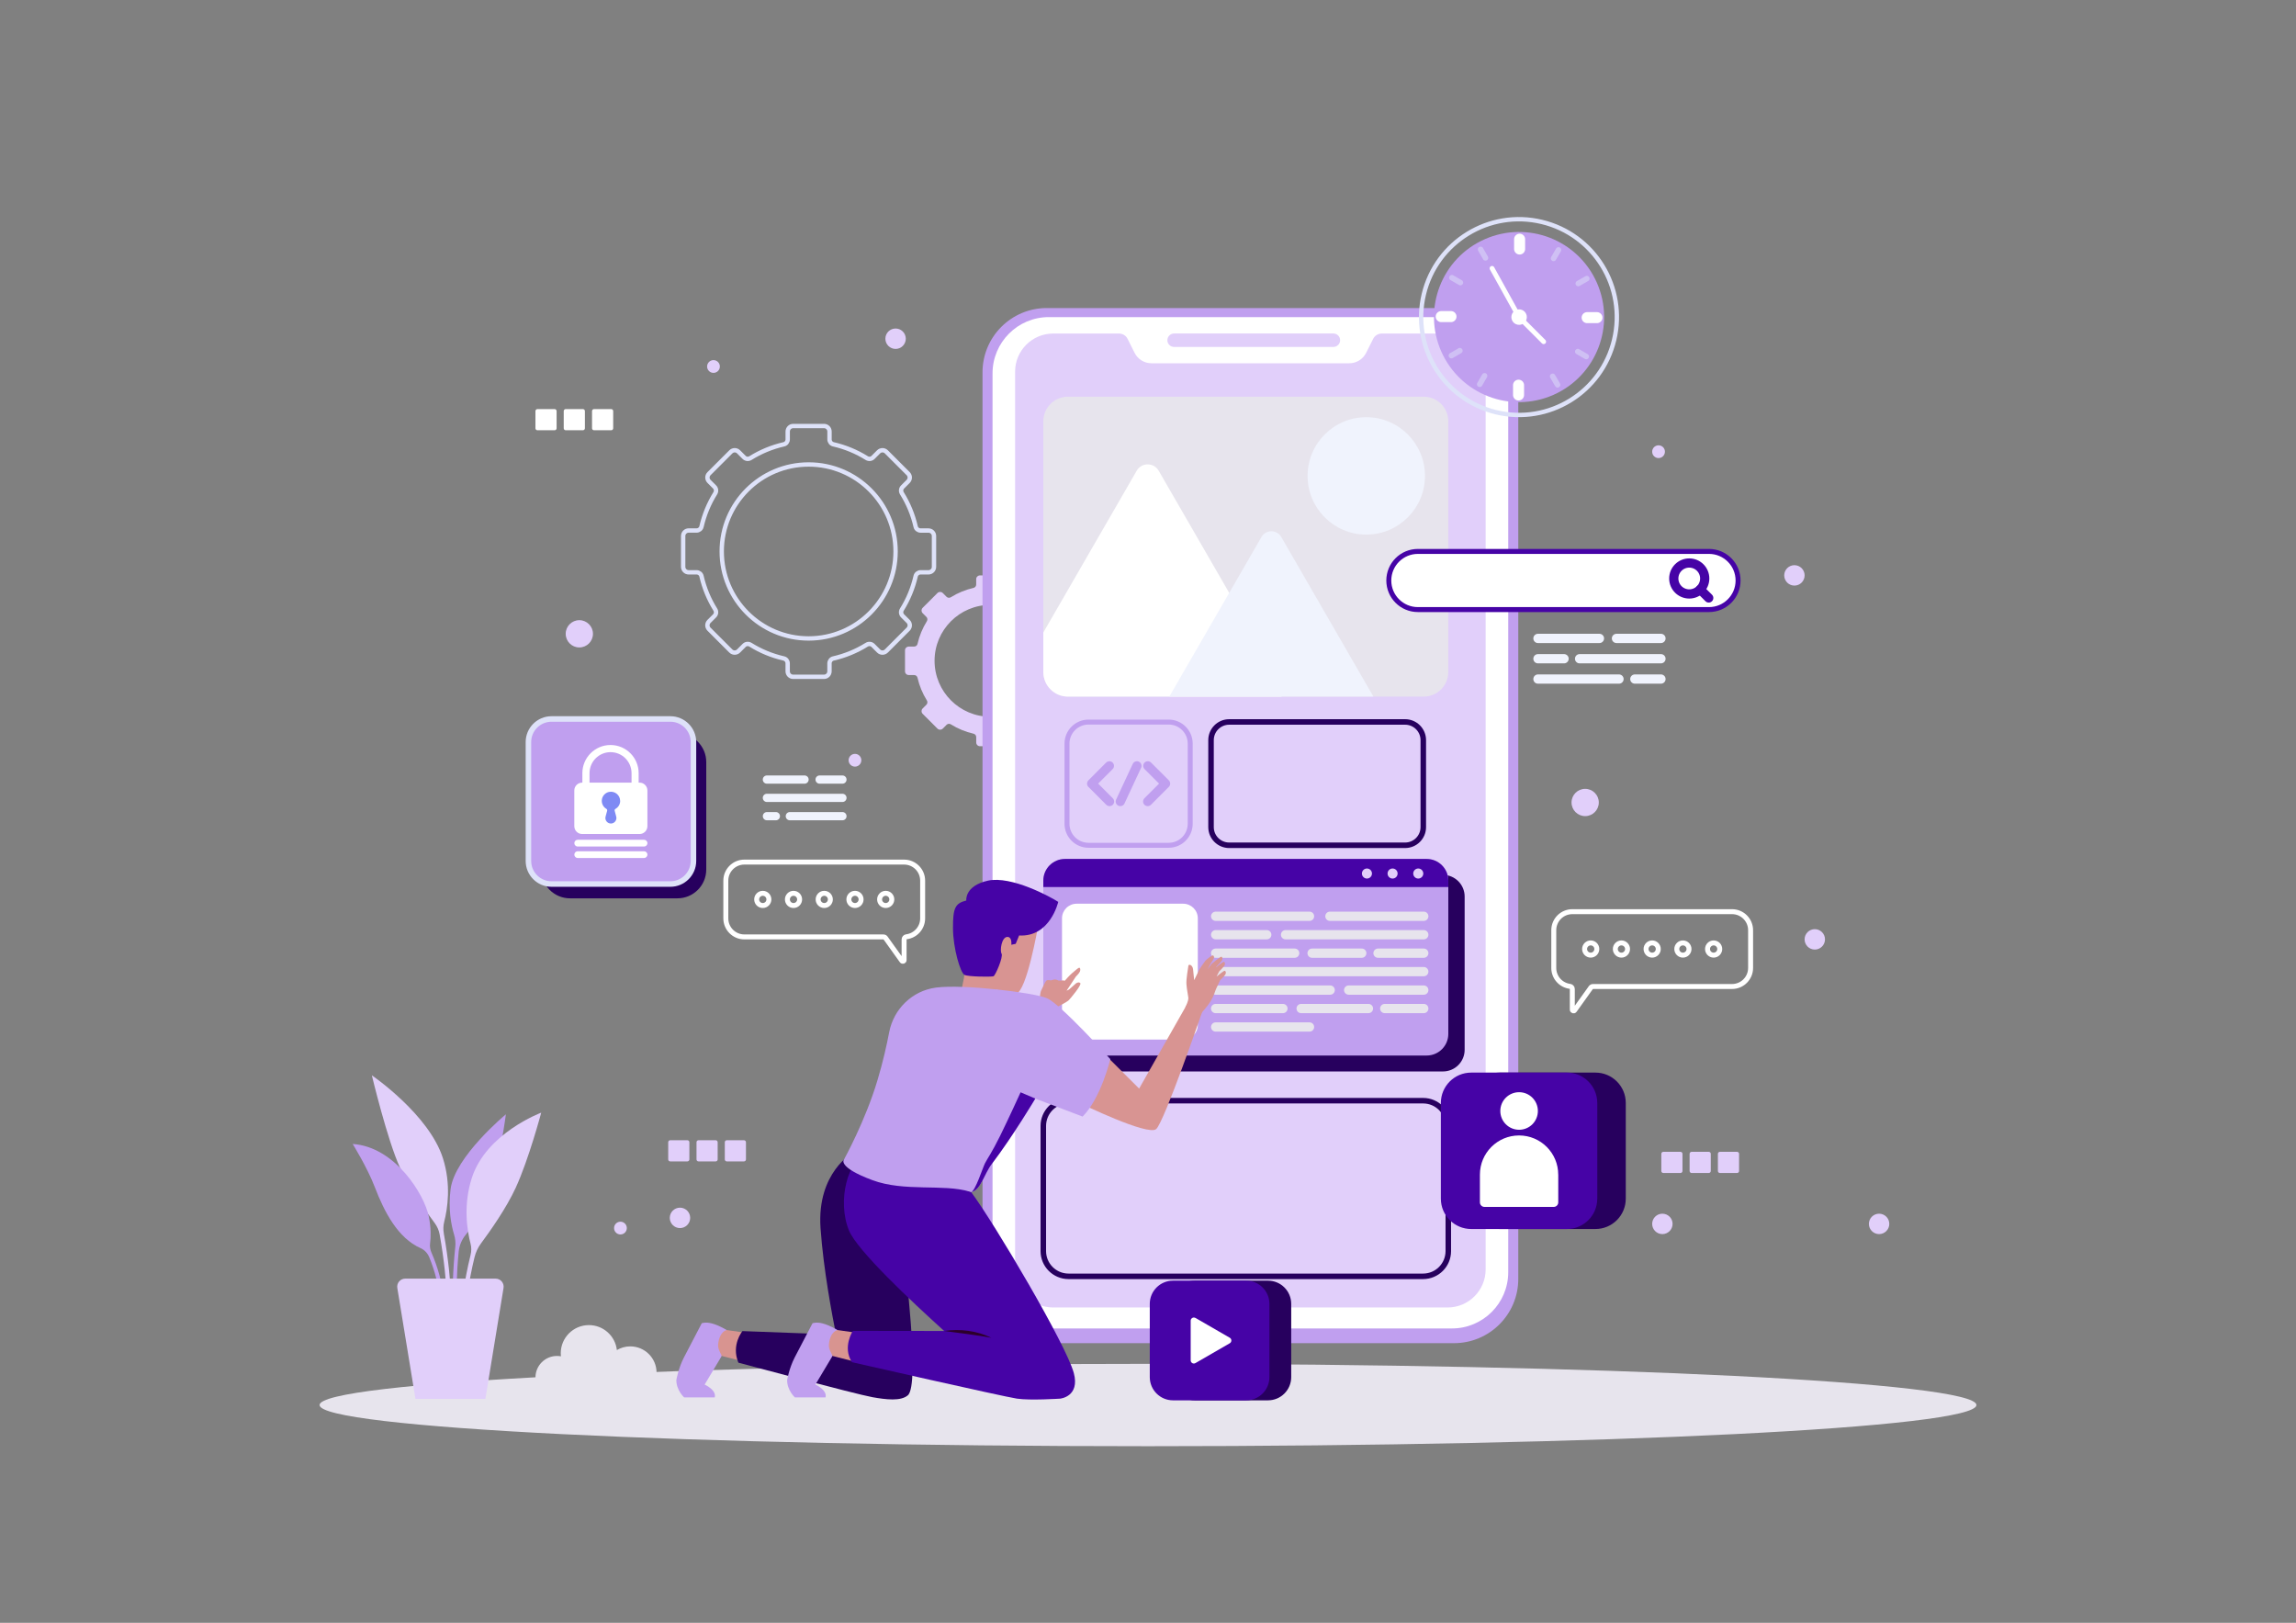 <svg width="416" height="294" viewBox="0 0 416 294" fill="none" xmlns="http://www.w3.org/2000/svg">
<rect x="0" y="0" width="416" height="294" fill="#808080" stroke="none"/>
<g clip-path="url(#clip0_85_4117)">
<path d="M208 262C290.898 262 358.099 258.66 358.099 254.54C358.099 250.419 290.898 247.079 208 247.079C125.102 247.079 57.901 250.419 57.901 254.54C57.901 258.66 125.102 262 208 262Z" fill="#E7E4ED"/>
<path d="M169.225 102.695V97.105C169.225 96.56 168.783 96.113 168.232 96.113H166.793C166.373 96.113 165.996 95.829 165.904 95.415C165.407 93.244 164.557 91.204 163.411 89.372C163.182 89.007 163.226 88.532 163.531 88.227L164.546 87.212C164.933 86.825 164.933 86.198 164.546 85.811L160.592 81.857C160.205 81.47 159.577 81.47 159.19 81.857L158.181 82.866C157.876 83.171 157.402 83.215 157.036 82.986C155.198 81.841 153.164 80.99 150.994 80.493C150.585 80.401 150.295 80.025 150.295 79.605V78.17C150.295 77.625 149.854 77.178 149.303 77.178H143.713C143.168 77.178 142.72 77.619 142.72 78.17V79.605C142.72 80.025 142.437 80.401 142.022 80.493C139.852 80.99 137.812 81.841 135.974 82.986C135.609 83.215 135.134 83.171 134.829 82.866L133.82 81.857C133.433 81.47 132.806 81.47 132.419 81.857L128.465 85.811C128.078 86.198 128.078 86.825 128.465 87.212L129.474 88.221C129.779 88.527 129.823 89.001 129.594 89.367C128.448 91.204 127.603 93.239 127.101 95.409C127.009 95.818 126.632 96.107 126.212 96.107H124.773C124.227 96.107 123.78 96.549 123.78 97.1V102.69C123.78 103.235 124.222 103.682 124.773 103.682H126.212C126.632 103.682 127.009 103.966 127.101 104.38C127.598 106.551 128.448 108.59 129.594 110.423C129.823 110.788 129.779 111.263 129.474 111.568L128.459 112.582C128.072 112.97 128.072 113.597 128.459 113.984L132.413 117.938C132.8 118.325 133.428 118.325 133.815 117.938L134.829 116.923C135.134 116.618 135.609 116.574 135.974 116.804C137.807 117.949 139.846 118.794 142.017 119.29C142.426 119.383 142.715 119.759 142.715 120.179V121.619C142.715 122.164 143.157 122.612 143.708 122.612H149.297C149.843 122.612 150.29 122.17 150.29 121.619V120.179C150.29 119.759 150.579 119.383 150.988 119.29C153.159 118.794 155.193 117.943 157.031 116.804C157.396 116.574 157.871 116.618 158.176 116.923L159.19 117.938C159.577 118.325 160.205 118.325 160.592 117.938L164.546 113.984C164.933 113.597 164.933 112.97 164.546 112.582L163.531 111.568C163.226 111.263 163.182 110.788 163.411 110.423C164.557 108.59 165.402 106.551 165.904 104.38C165.996 103.971 166.373 103.682 166.793 103.682H168.232C168.778 103.682 169.225 103.24 169.225 102.69V102.695ZM146.516 115.664C137.812 115.664 130.766 108.601 130.766 99.897C130.766 91.193 137.812 84.147 146.516 84.147C155.22 84.147 162.266 91.21 162.266 99.897C162.266 108.585 155.22 115.664 146.516 115.664Z" stroke="#DEE2F9" stroke-width="0.79" stroke-miterlimit="10"/>
<path d="M194.933 121.619V117.812C194.933 117.442 194.633 117.136 194.257 117.136H193.275C192.986 117.136 192.735 116.94 192.67 116.662C192.332 115.184 191.754 113.793 190.974 112.544C190.816 112.293 190.848 111.972 191.056 111.764L191.743 111.077C192.005 110.815 192.005 110.385 191.743 110.123L189.049 107.429C188.787 107.167 188.356 107.167 188.094 107.429L187.407 108.116C187.2 108.323 186.878 108.356 186.627 108.198C185.379 107.418 183.988 106.84 182.51 106.502C182.232 106.436 182.035 106.185 182.035 105.896V104.92C182.035 104.549 181.736 104.244 181.359 104.244H177.547C177.176 104.244 176.871 104.544 176.871 104.92V105.896C176.871 106.185 176.675 106.436 176.396 106.502C174.919 106.84 173.528 107.418 172.279 108.198C172.028 108.356 171.706 108.323 171.499 108.116L170.812 107.429C170.55 107.167 170.119 107.167 169.858 107.429L167.164 110.123C166.902 110.385 166.902 110.815 167.164 111.077L167.851 111.764C168.058 111.972 168.091 112.293 167.932 112.544C167.153 113.793 166.575 115.184 166.236 116.662C166.171 116.94 165.92 117.136 165.631 117.136H164.649C164.279 117.136 163.973 117.436 163.973 117.812V121.619C163.973 121.99 164.273 122.295 164.649 122.295H165.631C165.92 122.295 166.171 122.492 166.236 122.77C166.575 124.248 167.153 125.638 167.932 126.887C168.091 127.138 168.058 127.46 167.851 127.667L167.164 128.354C166.902 128.616 166.902 129.047 167.164 129.309L169.858 132.003C170.119 132.264 170.55 132.264 170.812 132.003L171.505 131.31C171.712 131.103 172.034 131.07 172.284 131.228C173.533 132.008 174.924 132.586 176.402 132.924C176.68 132.99 176.876 133.241 176.876 133.53V134.511C176.876 134.882 177.176 135.188 177.553 135.188H181.365C181.736 135.188 182.041 134.888 182.041 134.511V133.53C182.041 133.241 182.237 132.99 182.515 132.924C183.993 132.586 185.384 132.008 186.633 131.228C186.884 131.07 187.205 131.103 187.413 131.31L188.105 132.003C188.367 132.264 188.798 132.264 189.06 132.003L191.754 129.309C192.016 129.047 192.016 128.616 191.754 128.354L191.061 127.662C190.854 127.454 190.821 127.133 190.979 126.882C191.759 125.633 192.337 124.242 192.675 122.764C192.741 122.486 192.992 122.29 193.281 122.29H194.262C194.633 122.29 194.939 121.99 194.939 121.614L194.933 121.619ZM179.456 129.849C173.861 129.849 169.329 125.306 169.329 119.71C169.329 114.115 173.861 109.583 179.456 109.583C185.051 109.583 189.583 114.126 189.583 119.71C189.583 125.295 185.051 129.849 179.456 129.849Z" fill="#E1CFFA"/>
<path d="M123.202 222.483C124.223 222.483 125.051 221.656 125.051 220.635C125.051 219.613 124.223 218.786 123.202 218.786C122.181 218.786 121.353 219.613 121.353 220.635C121.353 221.656 122.181 222.483 123.202 222.483Z" fill="#E1CFFA"/>
<path d="M328.813 172.027C329.835 172.027 330.662 171.199 330.662 170.178C330.662 169.157 329.835 168.329 328.813 168.329C327.792 168.329 326.965 169.157 326.965 170.178C326.965 171.199 327.792 172.027 328.813 172.027Z" fill="#E1CFFA"/>
<path d="M325.121 106.087C326.143 106.087 326.97 105.259 326.97 104.238C326.97 103.217 326.143 102.39 325.121 102.39C324.1 102.39 323.273 103.217 323.273 104.238C323.273 105.259 324.1 106.087 325.121 106.087Z" fill="#E1CFFA"/>
<path d="M300.504 82.986C301.142 82.986 301.66 82.468 301.66 81.83C301.66 81.191 301.142 80.674 300.504 80.674C299.865 80.674 299.348 81.191 299.348 81.83C299.348 82.468 299.865 82.986 300.504 82.986Z" fill="#E1CFFA"/>
<path d="M130.428 66.396C130.428 67.034 129.91 67.552 129.272 67.552C128.634 67.552 128.116 67.034 128.116 66.396C128.116 65.758 128.634 65.24 129.272 65.24C129.91 65.24 130.428 65.758 130.428 66.396Z" fill="#E1CFFA"/>
<path d="M156.065 137.729C156.065 138.367 155.547 138.885 154.909 138.885C154.271 138.885 153.753 138.367 153.753 137.729C153.753 137.091 154.271 136.573 154.909 136.573C155.547 136.573 156.065 137.091 156.065 137.729Z" fill="#E1CFFA"/>
<path d="M113.571 222.483C113.571 223.121 113.053 223.639 112.415 223.639C111.777 223.639 111.259 223.121 111.259 222.483C111.259 221.845 111.777 221.327 112.415 221.327C113.053 221.327 113.571 221.845 113.571 222.483Z" fill="#E1CFFA"/>
<path d="M301.197 223.574C302.218 223.574 303.045 222.746 303.045 221.725C303.045 220.704 302.218 219.877 301.197 219.877C300.175 219.877 299.348 220.704 299.348 221.725C299.348 222.746 300.175 223.574 301.197 223.574Z" fill="#E1CFFA"/>
<path d="M340.462 223.574C341.483 223.574 342.311 222.746 342.311 221.725C342.311 220.704 341.483 219.877 340.462 219.877C339.441 219.877 338.614 220.704 338.614 221.725C338.614 222.746 339.441 223.574 340.462 223.574Z" fill="#E1CFFA"/>
<path d="M162.266 63.211C163.287 63.211 164.115 62.383 164.115 61.362C164.115 60.341 163.287 59.514 162.266 59.514C161.245 59.514 160.417 60.341 160.417 61.362C160.417 62.383 161.245 63.211 162.266 63.211Z" fill="#E1CFFA"/>
<path d="M289.679 145.38C289.679 146.744 288.571 147.851 287.208 147.851C285.845 147.851 284.738 146.744 284.738 145.38C284.738 144.017 285.845 142.91 287.208 142.91C288.571 142.91 289.679 144.017 289.679 145.38Z" fill="#E1CFFA"/>
<path d="M107.436 114.824C107.436 116.187 106.329 117.294 104.965 117.294C103.602 117.294 102.495 116.187 102.495 114.824C102.495 113.46 103.602 112.353 104.965 112.353C106.329 112.353 107.436 113.46 107.436 114.824Z" fill="#E1CFFA"/>
<path d="M100.488 74.113H97.374C97.175 74.113 97.014 74.274 97.014 74.473V77.587C97.014 77.785 97.175 77.947 97.374 77.947H100.488C100.687 77.947 100.848 77.785 100.848 77.587V74.473C100.848 74.274 100.687 74.113 100.488 74.113Z" fill="white"/>
<path d="M105.614 74.113H102.5C102.301 74.113 102.14 74.274 102.14 74.473V77.587C102.14 77.785 102.301 77.947 102.5 77.947H105.614C105.813 77.947 105.974 77.785 105.974 77.587V74.473C105.974 74.274 105.813 74.113 105.614 74.113Z" fill="white"/>
<path d="M110.741 74.113H107.627C107.428 74.113 107.267 74.274 107.267 74.473V77.587C107.267 77.785 107.428 77.947 107.627 77.947H110.741C110.939 77.947 111.1 77.785 111.1 77.587V74.473C111.1 74.274 110.939 74.113 110.741 74.113Z" fill="white"/>
<path d="M304.48 208.669H301.366C301.167 208.669 301.006 208.831 301.006 209.029V212.143C301.006 212.342 301.167 212.503 301.366 212.503H304.48C304.678 212.503 304.839 212.342 304.839 212.143V209.029C304.839 208.831 304.678 208.669 304.48 208.669Z" fill="#E1CFFA"/>
<path d="M309.606 208.669H306.492C306.293 208.669 306.132 208.831 306.132 209.029V212.143C306.132 212.342 306.293 212.503 306.492 212.503H309.606C309.805 212.503 309.966 212.342 309.966 212.143V209.029C309.966 208.831 309.805 208.669 309.606 208.669Z" fill="#E1CFFA"/>
<path d="M314.732 208.669H311.618C311.42 208.669 311.258 208.831 311.258 209.029V212.143C311.258 212.342 311.42 212.503 311.618 212.503H314.732C314.931 212.503 315.092 212.342 315.092 212.143V209.029C315.092 208.831 314.931 208.669 314.732 208.669Z" fill="#E1CFFA"/>
<path d="M124.544 206.57H121.43C121.231 206.57 121.07 206.731 121.07 206.93V210.044C121.07 210.242 121.231 210.404 121.43 210.404H124.544C124.742 210.404 124.904 210.242 124.904 210.044V206.93C124.904 206.731 124.742 206.57 124.544 206.57Z" fill="#E1CFFA"/>
<path d="M129.67 206.57H126.556C126.357 206.57 126.196 206.731 126.196 206.93V210.044C126.196 210.242 126.357 210.404 126.556 210.404H129.67C129.869 210.404 130.03 210.242 130.03 210.044V206.93C130.03 206.731 129.869 206.57 129.67 206.57Z" fill="#E1CFFA"/>
<path d="M134.796 206.57H131.682C131.484 206.57 131.322 206.731 131.322 206.93V210.044C131.322 210.242 131.484 210.404 131.682 210.404H134.796C134.995 210.404 135.156 210.242 135.156 210.044V206.93C135.156 206.731 134.995 206.57 134.796 206.57Z" fill="#E1CFFA"/>
<path d="M263.447 55.805H189.66C183.229 55.805 178.016 61.018 178.016 67.448V231.689C178.016 238.12 183.229 243.332 189.66 243.332H263.447C269.877 243.332 275.09 238.12 275.09 231.689V67.448C275.09 61.018 269.877 55.805 263.447 55.805Z" fill="#C09FEF"/>
<path d="M263.07 57.447H190.03C184.398 57.447 179.832 62.013 179.832 67.645V230.467C179.832 236.1 184.398 240.666 190.03 240.666H263.07C268.703 240.666 273.269 236.1 273.269 230.467V67.645C273.269 62.013 268.703 57.447 263.07 57.447Z" fill="white"/>
<path d="M269.178 67.329V229.966C269.178 233.778 266.086 236.87 262.274 236.87H190.827C187.015 236.87 183.922 233.778 183.922 229.966V67.329C183.922 63.516 187.015 60.424 190.827 60.424H202.743C203.403 60.424 204.008 60.795 204.302 61.389L205.568 63.915C206.146 65.082 207.335 65.812 208.627 65.812H244.468C245.761 65.812 246.95 65.082 247.528 63.915L248.793 61.389C249.087 60.801 249.693 60.424 250.353 60.424H262.269C266.081 60.424 269.173 63.516 269.173 67.329H269.178Z" fill="#E1CFFA"/>
<path d="M241.594 62.851H212.728C212.057 62.851 211.512 62.306 211.512 61.635C211.512 60.964 212.057 60.419 212.728 60.419H241.594C242.265 60.419 242.81 60.964 242.81 61.635C242.81 62.306 242.265 62.851 241.594 62.851Z" fill="#E1CFFA"/>
<path d="M257.84 199.404H193.602C191.078 199.404 189.032 201.45 189.032 203.974V226.655C189.032 229.179 191.078 231.225 193.602 231.225H257.84C260.364 231.225 262.41 229.179 262.41 226.655V203.974C262.41 201.45 260.364 199.404 257.84 199.404Z" stroke="#27005E" stroke-linecap="round" stroke-linejoin="round"/>
<path d="M254.585 130.792H222.714C220.895 130.792 219.42 132.267 219.42 134.086V149.841C219.42 151.661 220.895 153.135 222.714 153.135H254.585C256.404 153.135 257.879 151.661 257.879 149.841V134.086C257.879 132.267 256.404 130.792 254.585 130.792Z" stroke="#27005E" stroke-linecap="round" stroke-linejoin="round"/>
<path d="M261.445 158.496H195.631C193.463 158.496 191.705 160.254 191.705 162.423V190.182C191.705 192.35 193.463 194.108 195.631 194.108H261.445C263.614 194.108 265.372 192.35 265.372 190.182V162.423C265.372 160.254 263.614 158.496 261.445 158.496Z" fill="#27005E"/>
<path d="M262.411 159.532V187.308C262.411 189.473 260.654 191.223 258.489 191.223H192.953C190.788 191.223 189.032 189.473 189.032 187.308V159.532C189.032 157.367 190.788 155.611 192.953 155.611H258.489C260.654 155.611 262.411 157.367 262.411 159.532Z" fill="#C09FEF"/>
<path d="M214.375 163.721H195.07C193.606 163.721 192.419 164.907 192.419 166.371V185.677C192.419 187.141 193.606 188.327 195.07 188.327H214.375C215.839 188.327 217.026 187.141 217.026 185.677V166.371C217.026 164.907 215.839 163.721 214.375 163.721Z" fill="white"/>
<path d="M237.264 166.835H220.26C219.796 166.835 219.42 166.458 219.42 165.995C219.42 165.531 219.796 165.155 220.26 165.155H237.264C237.728 165.155 238.104 165.531 238.104 165.995C238.104 166.458 237.728 166.835 237.264 166.835Z" fill="#E7E4ED"/>
<path d="M229.514 170.178H220.26C219.796 170.178 219.42 169.802 219.42 169.338C219.42 168.874 219.796 168.498 220.26 168.498H229.514C229.978 168.498 230.354 168.874 230.354 169.338C230.354 169.802 229.978 170.178 229.514 170.178Z" fill="#E7E4ED"/>
<path d="M257.966 170.178H232.923C232.459 170.178 232.083 169.802 232.083 169.338C232.083 168.874 232.459 168.498 232.923 168.498H257.966C258.429 168.498 258.806 168.874 258.806 169.338C258.806 169.802 258.429 170.178 257.966 170.178Z" fill="#E7E4ED"/>
<path d="M234.575 173.521H220.254C219.791 173.521 219.414 173.145 219.414 172.681C219.414 172.217 219.791 171.841 220.254 171.841H234.575C235.039 171.841 235.415 172.217 235.415 172.681C235.415 173.145 235.039 173.521 234.575 173.521Z" fill="#E7E4ED"/>
<path d="M246.731 173.521H237.727C237.264 173.521 236.893 173.145 236.893 172.681C236.893 172.217 237.269 171.841 237.727 171.841H246.731C247.195 171.841 247.566 172.217 247.566 172.681C247.566 173.145 247.189 173.521 246.731 173.521Z" fill="#E7E4ED"/>
<path d="M257.966 173.521H249.676C249.213 173.521 248.836 173.145 248.836 172.681C248.836 172.217 249.213 171.841 249.676 171.841H257.966C258.429 171.841 258.806 172.217 258.806 172.681C258.806 173.145 258.429 173.521 257.966 173.521Z" fill="#E7E4ED"/>
<path d="M257.966 176.864H220.26C219.796 176.864 219.42 176.488 219.42 176.024C219.42 175.561 219.796 175.184 220.26 175.184H257.966C258.429 175.184 258.806 175.561 258.806 176.024C258.806 176.488 258.429 176.864 257.966 176.864Z" fill="#E7E4ED"/>
<path d="M241.011 180.207H220.26C219.796 180.207 219.42 179.831 219.42 179.367C219.42 178.904 219.796 178.527 220.26 178.527H241.011C241.474 178.527 241.85 178.904 241.85 179.367C241.85 179.831 241.474 180.207 241.011 180.207Z" fill="#E7E4ED"/>
<path d="M257.966 180.207H244.359C243.895 180.207 243.519 179.831 243.519 179.367C243.519 178.904 243.895 178.527 244.359 178.527H257.966C258.429 178.527 258.806 178.904 258.806 179.367C258.806 179.831 258.429 180.207 257.966 180.207Z" fill="#E7E4ED"/>
<path d="M232.448 183.55H220.254C219.791 183.55 219.414 183.174 219.414 182.71C219.414 182.247 219.791 181.87 220.254 181.87H232.448C232.912 181.87 233.288 182.247 233.288 182.71C233.288 183.174 232.912 183.55 232.448 183.55Z" fill="#E7E4ED"/>
<path d="M247.942 183.55H235.748C235.284 183.55 234.908 183.174 234.908 182.71C234.908 182.247 235.284 181.87 235.748 181.87H247.942C248.406 181.87 248.782 182.247 248.782 182.71C248.782 183.174 248.406 183.55 247.942 183.55Z" fill="#E7E4ED"/>
<path d="M257.966 183.55H250.892C250.429 183.55 250.053 183.174 250.053 182.71C250.053 182.247 250.429 181.87 250.892 181.87H257.966C258.429 181.87 258.806 182.247 258.806 182.71C258.806 183.174 258.429 183.55 257.966 183.55Z" fill="#E7E4ED"/>
<path d="M237.264 186.893H220.26C219.796 186.893 219.42 186.517 219.42 186.053C219.42 185.59 219.796 185.213 220.26 185.213H237.264C237.728 185.213 238.104 185.59 238.104 186.053C238.104 186.517 237.728 186.893 237.264 186.893Z" fill="#E7E4ED"/>
<path d="M257.966 166.835H240.961C240.498 166.835 240.122 166.458 240.122 165.995C240.122 165.531 240.498 165.155 240.961 165.155H257.966C258.429 165.155 258.806 165.531 258.806 165.995C258.806 166.458 258.429 166.835 257.966 166.835Z" fill="#E7E4ED"/>
<path d="M262.411 159.532V160.7H189.032V159.532C189.032 157.367 190.788 155.611 192.953 155.611H258.489C260.654 155.611 262.411 157.367 262.411 159.532Z" fill="#4603A6"/>
<path d="M248.58 158.251C248.58 158.753 248.171 159.162 247.669 159.162C247.168 159.162 246.759 158.753 246.759 158.251C246.759 157.749 247.168 157.34 247.669 157.34C248.171 157.34 248.58 157.749 248.58 158.251Z" fill="#E1CFFA"/>
<path d="M253.227 158.251C253.227 158.753 252.818 159.162 252.316 159.162C251.814 159.162 251.405 158.753 251.405 158.251C251.405 157.749 251.814 157.34 252.316 157.34C252.818 157.34 253.227 157.749 253.227 158.251Z" fill="#E1CFFA"/>
<path d="M257.879 158.251C257.879 158.753 257.469 159.162 256.968 159.162C256.466 159.162 256.057 158.753 256.057 158.251C256.057 157.749 256.466 157.34 256.968 157.34C257.469 157.34 257.879 157.749 257.879 158.251Z" fill="#E1CFFA"/>
<path d="M211.747 130.814H197.224C195.07 130.814 193.324 132.56 193.324 134.713V149.236C193.324 151.39 195.07 153.135 197.224 153.135H211.747C213.9 153.135 215.646 151.39 215.646 149.236V134.713C215.646 132.56 213.9 130.814 211.747 130.814Z" stroke="#C09FEF" stroke-width="0.9" stroke-miterlimit="10"/>
<path d="M201.003 138.743L197.791 141.961L201.03 145.206" stroke="#C09FEF" stroke-width="1.67" stroke-linecap="round" stroke-linejoin="round"/>
<path d="M207.967 138.743L211.185 141.961L207.945 145.206" stroke="#C09FEF" stroke-width="1.67" stroke-linecap="round" stroke-linejoin="round"/>
<path d="M205.993 138.743L202.983 145.206" stroke="#C09FEF" stroke-width="1.67" stroke-linecap="round" stroke-linejoin="round"/>
<path d="M257.949 71.866H193.493C191.03 71.866 189.032 73.863 189.032 76.327V121.739C189.032 124.203 191.03 126.2 193.493 126.2H257.949C260.413 126.2 262.41 124.203 262.41 121.739V76.327C262.41 73.863 260.413 71.866 257.949 71.866Z" fill="#E7E4ED"/>
<path d="M247.549 96.849C253.423 96.849 258.184 92.088 258.184 86.214C258.184 80.341 253.423 75.58 247.549 75.58C241.676 75.58 236.915 80.341 236.915 86.214C236.915 92.088 241.676 96.849 247.549 96.849Z" fill="#F0F3FD"/>
<path d="M232.165 126.2H193.493C191.034 126.2 189.032 124.204 189.032 121.739V114.589L205.955 85.276C206.838 83.744 209.053 83.744 209.936 85.276L222.714 107.407L232.203 123.844C232.661 124.629 232.59 125.524 232.165 126.2Z" fill="white"/>
<path d="M248.842 126.2H211.861L222.714 107.407L228.56 97.28C229.356 95.9 231.347 95.9 232.143 97.28L248.842 126.2Z" fill="#F0F3FD"/>
<path d="M184.593 185.317L188.312 181.505C188.312 181.505 188.443 179.804 188.645 179.449C188.847 179.089 189.37 177.764 189.632 177.617C189.894 177.469 190.412 177.617 190.412 177.617C190.412 177.617 190.93 177.442 191.159 177.442C191.388 177.442 191.825 177.655 191.825 177.655C191.825 177.655 192.381 177.617 192.61 177.617C192.839 177.617 192.915 177.682 192.915 177.682C192.915 177.682 193.81 176.651 194.246 176.302C194.682 175.953 195.342 175.315 195.539 175.321C195.724 175.321 195.806 175.648 195.669 175.997C195.533 176.346 194.944 176.902 194.944 176.902L193.253 179.471C193.253 179.471 193.542 179.356 193.695 179.258C193.848 179.16 194.884 178.195 194.944 178.157C195.004 178.118 195.468 177.807 195.74 178.118C196.013 178.429 193.968 180.872 193.641 181.205C193.313 181.538 191.437 182.487 191.437 182.487C191.437 182.487 189.452 186.053 189.261 186.282C189.071 186.511 184.593 185.317 184.593 185.317Z" fill="#D89492"/>
<path d="M188.094 167.729C188.094 167.729 186.017 179.754 184.064 180.033C184.064 180.033 176.266 180.349 174.526 170.881C173.021 162.674 179.063 160.923 181.894 161.55C184.719 162.178 188.705 162.587 188.1 167.724L188.094 167.729Z" fill="#D89492"/>
<path d="M181.196 178.113C181.196 178.113 180.105 179.585 179.718 183.152C179.718 183.152 176.467 183.616 173.473 182.072C173.473 182.072 175.088 177.039 175.284 171.574" fill="#D89492"/>
<path d="M178.998 159.543C174.733 160.487 175.077 163.143 175.077 163.143C173.081 163.639 172.65 164.463 172.666 168.144C172.683 171.83 174.013 176.253 174.749 176.613C175.486 176.973 179.652 176.989 180.001 176.864C180.35 176.739 181.806 173.357 181.468 172.763C181.13 172.168 181.485 169.829 182.455 169.742C183.426 169.654 183.235 171.16 183.235 171.16L184.032 170.985L184.648 169.474C190.281 169.807 191.737 163.388 191.737 163.388C190.385 162.505 183.257 158.605 178.992 159.543H178.998Z" fill="#4603A6"/>
<path d="M131.671 240.955L135.98 241.576L134.551 246.61L129.883 245.432C129.883 245.432 127.985 242.858 130.853 240.955C130.99 240.862 131.442 240.906 131.671 240.955Z" fill="#D89490"/>
<path d="M163.848 228.03L157.494 208.795C157.494 208.795 155.569 208.108 154.582 208.795C154.582 208.795 147.961 212.356 148.67 222.5C149.205 230.151 150.819 238.446 151.473 241.773L134.524 241.146C134.524 241.146 132.435 243.632 133.787 246.866C133.787 246.866 155.089 252.593 158.089 253.122C160.526 253.553 163.199 253.885 164.486 252.778C166.754 250.831 163.853 228.024 163.853 228.024L163.848 228.03Z" fill="#27005E"/>
<path d="M151.746 240.955L156.055 241.576L154.626 246.61L149.957 245.432C149.957 245.432 148.06 242.858 150.928 240.955C151.064 240.862 151.517 240.906 151.746 240.955Z" fill="#D89490"/>
<path d="M150.181 243.594C150.083 244.587 150.95 245.476 150.792 245.727C150.634 245.972 147.738 250.837 147.738 250.837C147.738 250.837 149.925 251.791 149.57 253.165H144.029C144.029 253.165 142.584 251.862 142.617 249.991C142.617 249.991 142.993 247.837 143.98 245.934C144.967 244.031 147.214 239.728 147.214 239.728C147.214 239.728 147.896 239.449 149.063 239.76C150.426 240.126 151.741 240.96 151.741 240.96C151.741 240.96 150.415 241.151 150.176 243.6L150.181 243.594Z" fill="#C09FEF"/>
<path d="M194.557 248.742C193.188 243.638 180.323 221.851 175.966 215.966C167.022 212.083 157.494 208.789 157.494 208.789C153.551 209.733 151.61 217.673 153.846 222.969C155.378 226.601 165.107 235.741 171.068 241.124L154.533 241.102C154.533 241.102 152.586 244.014 154.353 246.779C154.353 246.779 181.85 253.029 184.26 253.383C186.671 253.738 192.086 253.383 192.086 253.383C192.086 253.383 195.708 253.034 194.557 248.737V248.742Z" fill="#4603A6"/>
<path d="M130.112 243.594C130.014 244.587 130.881 245.476 130.723 245.727C130.564 245.972 127.669 250.837 127.669 250.837C127.669 250.837 129.855 251.791 129.501 253.165H123.96C123.96 253.165 122.515 251.862 122.548 249.991C122.548 249.991 122.924 247.837 123.911 245.934C124.898 244.031 127.145 239.728 127.145 239.728C127.145 239.728 127.827 239.449 128.994 239.76C130.357 240.126 131.671 240.96 131.671 240.96C131.671 240.96 130.346 241.151 130.106 243.6L130.112 243.594Z" fill="#C09FEF"/>
<path d="M215.259 181.614L206.391 197.211L200.038 190.88L194.781 198.706L196.308 199.436L195.757 199.895C195.757 199.895 208.011 205.861 209.483 204.546C210.95 203.232 217.795 183.386 217.795 183.386L215.259 181.614Z" fill="#D89492"/>
<path d="M201.172 191.872C201.172 191.872 199.498 198.935 196.149 202.283L187.582 199.022C187.582 199.022 183.606 205.708 179.718 210.834C178.223 212.814 177.727 215.601 175.971 215.966C175.862 215.928 175.758 215.895 175.649 215.868C170.888 214.439 163.864 215.955 158.067 213.801C151.664 211.418 152.908 210.076 152.908 210.076C152.908 210.076 156.791 203.079 158.994 195.668C159.976 192.39 160.657 189.353 161.11 186.98C161.923 182.781 165.287 179.498 169.53 178.925C169.579 178.92 169.623 178.909 169.672 178.904C174.526 178.287 187.233 179.787 189.703 180.845C192.174 181.903 201.172 191.872 201.172 191.872Z" fill="#C09FEF"/>
<path d="M187.582 199.022C187.582 199.022 183.606 205.708 179.718 210.834C178.223 212.814 177.727 215.601 175.971 215.966C176.74 215.694 178.016 211.647 178.469 210.736C178.927 209.831 179.652 208.92 181.223 205.741C182.788 202.556 184.915 197.888 184.915 197.888L187.582 199.022Z" fill="#4603A6"/>
<path d="M171.068 241.124C173.942 240.693 176.996 241.08 179.614 242.351C176.8 241.854 173.904 241.495 171.068 241.124Z" fill="#2D002A"/>
<path d="M221.885 175.871C221.743 175.855 220.832 176.586 220.396 176.946L220.903 175.975C220.903 175.975 221.574 175.332 221.814 174.977C222.054 174.623 221.929 174.268 221.738 174.246C221.607 174.235 220.805 174.868 220.342 175.244L220.445 175.048C220.445 175.048 221.116 174.404 221.356 174.05C221.596 173.695 221.47 173.341 221.28 173.325C221.089 173.308 219.551 174.595 219.551 174.595L218.804 175.599L219.371 174.503C219.371 174.503 219.671 174.137 219.867 173.745C220.063 173.346 219.922 173.226 219.813 173.096C219.704 172.965 218.667 173.734 218.4 174.045C218.138 174.355 217.298 175.604 217.233 175.779L216.366 177.568C216.311 177.049 216.224 176.161 216.164 175.593C216.077 174.781 215.335 174.584 215.313 174.983C215.286 175.381 214.877 177.328 214.97 178.386C215.062 179.444 215.242 180.136 215.308 180.731C215.373 181.325 214.757 182.514 214.757 182.514C214.757 182.514 217.228 184.046 217.631 183.588C218.04 183.13 218.907 182.11 219.327 181.423C219.905 180.48 220.292 179.242 220.292 179.242L221.061 177.595C221.061 177.595 221.732 176.951 221.972 176.597C222.212 176.242 222.087 175.888 221.896 175.871H221.885Z" fill="#D89492"/>
<path d="M313.816 165.161H284.879C283.025 165.161 281.52 166.666 281.52 168.52V175.359C281.52 177.071 282.801 178.484 284.454 178.691C284.694 178.724 284.879 178.925 284.879 179.171V182.912C284.879 183.13 285.157 183.217 285.283 183.043L288.233 178.92C288.326 178.789 288.473 178.718 288.631 178.718H313.822C315.676 178.718 317.181 177.213 317.181 175.359V168.52C317.181 166.666 315.676 165.161 313.822 165.161H313.816Z" stroke="white" stroke-width="0.9" stroke-miterlimit="10"/>
<path d="M289.319 171.928C289.319 172.539 288.822 173.036 288.211 173.036C287.601 173.036 287.104 172.539 287.104 171.928C287.104 171.318 287.601 170.821 288.211 170.821C288.822 170.821 289.319 171.318 289.319 171.928Z" stroke="white" stroke-width="0.9" stroke-miterlimit="10"/>
<path d="M294.887 171.928C294.887 172.539 294.39 173.036 293.78 173.036C293.169 173.036 292.672 172.539 292.672 171.928C292.672 171.318 293.169 170.821 293.78 170.821C294.39 170.821 294.887 171.318 294.887 171.928Z" stroke="white" stroke-width="0.9" stroke-miterlimit="10"/>
<path d="M300.455 171.928C300.455 172.539 299.958 173.036 299.348 173.036C298.737 173.036 298.241 172.539 298.241 171.928C298.241 171.318 298.737 170.821 299.348 170.821C299.958 170.821 300.455 171.318 300.455 171.928Z" stroke="white" stroke-width="0.9" stroke-miterlimit="10"/>
<path d="M306.023 171.928C306.023 172.539 305.527 173.036 304.916 173.036C304.305 173.036 303.809 172.539 303.809 171.928C303.809 171.318 304.305 170.821 304.916 170.821C305.527 170.821 306.023 171.318 306.023 171.928Z" stroke="white" stroke-width="0.9" stroke-miterlimit="10"/>
<path d="M311.591 171.928C311.591 172.539 311.095 173.036 310.484 173.036C309.873 173.036 309.377 172.539 309.377 171.928C309.377 171.318 309.873 170.821 310.484 170.821C311.095 170.821 311.591 171.318 311.591 171.928Z" stroke="white" stroke-width="0.9" stroke-miterlimit="10"/>
<path d="M134.873 156.179H163.809C165.664 156.179 167.169 157.684 167.169 159.538V166.377C167.169 168.089 165.887 169.502 164.235 169.709C163.995 169.742 163.809 169.943 163.809 170.189V173.93C163.809 174.148 163.531 174.235 163.406 174.061L160.456 169.938C160.363 169.807 160.216 169.736 160.057 169.736H134.867C133.013 169.736 131.508 168.231 131.508 166.377V159.538C131.508 157.684 133.013 156.179 134.867 156.179H134.873Z" stroke="white" stroke-width="0.9" stroke-miterlimit="10"/>
<path d="M159.37 162.941C159.37 163.552 159.867 164.048 160.477 164.048C161.088 164.048 161.584 163.552 161.584 162.941C161.584 162.33 161.088 161.834 160.477 161.834C159.867 161.834 159.37 162.33 159.37 162.941Z" stroke="white" stroke-width="0.9" stroke-miterlimit="10"/>
<path d="M153.802 162.941C153.802 163.552 154.298 164.048 154.909 164.048C155.52 164.048 156.016 163.552 156.016 162.941C156.016 162.33 155.52 161.834 154.909 161.834C154.298 161.834 153.802 162.33 153.802 162.941Z" stroke="white" stroke-width="0.9" stroke-miterlimit="10"/>
<path d="M148.234 162.941C148.234 163.552 148.73 164.048 149.341 164.048C149.952 164.048 150.448 163.552 150.448 162.941C150.448 162.33 149.952 161.834 149.341 161.834C148.73 161.834 148.234 162.33 148.234 162.941Z" stroke="white" stroke-width="0.9" stroke-miterlimit="10"/>
<path d="M142.666 162.941C142.666 163.552 143.162 164.048 143.773 164.048C144.384 164.048 144.88 163.552 144.88 162.941C144.88 162.33 144.384 161.834 143.773 161.834C143.162 161.834 142.666 162.33 142.666 162.941Z" stroke="white" stroke-width="0.9" stroke-miterlimit="10"/>
<path d="M137.098 162.941C137.098 163.552 137.594 164.048 138.205 164.048C138.816 164.048 139.312 163.552 139.312 162.941C139.312 162.33 138.816 161.834 138.205 161.834C137.594 161.834 137.098 162.33 137.098 162.941Z" stroke="white" stroke-width="0.9" stroke-miterlimit="10"/>
<path d="M309.644 110.434H256.897C253.99 110.434 251.629 108.078 251.629 105.166C251.629 102.259 253.985 99.897 256.897 99.897H309.644C312.551 99.897 314.912 102.253 314.912 105.166C314.912 108.072 312.556 110.434 309.644 110.434Z" fill="white" stroke="#4603A6" stroke-width="0.9" stroke-miterlimit="10"/>
<path d="M308.87 104.8C308.87 106.349 307.615 107.603 306.067 107.603C304.518 107.603 303.263 106.349 303.263 104.8C303.263 103.251 304.518 101.997 306.067 101.997C307.615 101.997 308.87 103.251 308.87 104.8Z" stroke="#4603A6" stroke-width="1.67" stroke-miterlimit="10"/>
<path d="M308.046 106.785L309.595 108.329" stroke="#4603A6" stroke-width="1.67" stroke-miterlimit="10" stroke-linecap="round"/>
<path d="M229.743 232.011H216.475C214.153 232.011 212.27 233.893 212.27 236.215V249.484C212.27 251.806 214.153 253.689 216.475 253.689H229.743C232.066 253.689 233.948 251.806 233.948 249.484V236.215C233.948 233.893 232.066 232.011 229.743 232.011Z" fill="#27005E"/>
<path d="M225.795 232.011H212.526C210.204 232.011 208.322 233.893 208.322 236.215V249.484C208.322 251.806 210.204 253.689 212.526 253.689H225.795C228.117 253.689 230 251.806 230 249.484V236.215C230 233.893 228.117 232.011 225.795 232.011Z" fill="#4603A6"/>
<path d="M216.595 238.757L222.817 242.351C223.199 242.574 223.199 243.125 222.817 243.349L216.595 246.943C216.213 247.166 215.733 246.888 215.733 246.446V239.264C215.733 238.822 216.213 238.544 216.595 238.768V238.757Z" fill="white"/>
<path d="M289.068 194.315H271.725C268.689 194.315 266.228 196.777 266.228 199.813V217.155C266.228 220.191 268.689 222.652 271.725 222.652H289.068C292.104 222.652 294.565 220.191 294.565 217.155V199.813C294.565 196.777 292.104 194.315 289.068 194.315Z" fill="#27005E"/>
<path d="M283.903 194.315H266.561C263.525 194.315 261.063 196.777 261.063 199.813V217.155C261.063 220.191 263.525 222.652 266.561 222.652H283.903C286.939 222.652 289.4 220.191 289.4 217.155V199.813C289.4 196.777 286.939 194.315 283.903 194.315Z" fill="#4603A6"/>
<path d="M278.64 201.269C278.64 203.15 277.119 204.672 275.237 204.672C273.356 204.672 271.834 203.145 271.834 201.269C271.834 199.393 273.356 197.866 275.237 197.866C277.119 197.866 278.64 199.393 278.64 201.269Z" fill="white"/>
<path d="M282.333 212.798V217.826C282.333 218.279 281.967 218.649 281.509 218.649H268.96C268.508 218.649 268.137 218.279 268.137 217.826V212.798C268.137 208.877 271.316 205.703 275.232 205.703C279.153 205.703 282.327 208.882 282.327 212.798H282.333Z" fill="white"/>
<path d="M289.793 116.498H278.651C278.188 116.498 277.817 116.122 277.817 115.658C277.817 115.195 278.193 114.818 278.651 114.818H289.793C290.257 114.818 290.633 115.195 290.633 115.658C290.633 116.122 290.257 116.498 289.793 116.498Z" fill="#F0F3FD"/>
<path d="M300.94 116.498H292.88C292.416 116.498 292.04 116.122 292.04 115.658C292.04 115.195 292.416 114.818 292.88 114.818H300.94C301.404 114.818 301.78 115.195 301.78 115.658C301.78 116.122 301.404 116.498 300.94 116.498Z" fill="#F0F3FD"/>
<path d="M283.385 120.179H278.651C278.188 120.179 277.817 119.803 277.817 119.339C277.817 118.876 278.193 118.5 278.651 118.5H283.385C283.849 118.5 284.225 118.876 284.225 119.339C284.225 119.803 283.849 120.179 283.385 120.179Z" fill="#F0F3FD"/>
<path d="M300.94 120.179H286.199C285.736 120.179 285.359 119.803 285.359 119.339C285.359 118.876 285.736 118.5 286.199 118.5H300.94C301.404 118.5 301.78 118.876 301.78 119.339C301.78 119.803 301.404 120.179 300.94 120.179Z" fill="#F0F3FD"/>
<path d="M293.338 123.86H278.651C278.188 123.86 277.817 123.484 277.817 123.021C277.817 122.557 278.193 122.181 278.651 122.181H293.338C293.801 122.181 294.178 122.557 294.178 123.021C294.178 123.484 293.801 123.86 293.338 123.86Z" fill="#F0F3FD"/>
<path d="M300.94 123.86H296.206C295.743 123.86 295.367 123.484 295.367 123.021C295.367 122.557 295.743 122.181 296.206 122.181H300.94C301.404 122.181 301.78 122.557 301.78 123.021C301.78 123.484 301.404 123.86 300.94 123.86Z" fill="#F0F3FD"/>
<path d="M122.744 132.843H103.28C100.398 132.843 98.061 135.179 98.061 138.062V157.526C98.061 160.408 100.398 162.745 103.28 162.745H122.744C125.626 162.745 127.963 160.408 127.963 157.526V138.062C127.963 135.179 125.626 132.843 122.744 132.843Z" fill="#27005E"/>
<path d="M121.462 130.252H99.926C97.616 130.252 95.743 132.125 95.743 134.435V155.971C95.743 158.281 97.616 160.154 99.926 160.154H121.462C123.772 160.154 125.645 158.281 125.645 155.971V134.435C125.645 132.125 123.772 130.252 121.462 130.252Z" fill="#C09FEF" stroke="#DEE2F9" stroke-miterlimit="10"/>
<path d="M115.872 141.781H115.714V140.069C115.714 137.254 113.429 134.969 110.615 134.969C107.801 134.969 105.516 137.254 105.516 140.069V141.781H105.483C104.693 141.781 104.054 142.419 104.054 143.21V149.667C104.054 150.458 104.693 151.096 105.483 151.096H115.872C116.663 151.096 117.301 150.458 117.301 149.667V143.21C117.301 142.419 116.663 141.781 115.872 141.781ZM106.814 140.069C106.814 137.969 108.521 136.262 110.621 136.262C112.72 136.262 114.427 137.969 114.427 140.069V141.781H106.814V140.069Z" fill="white"/>
<path d="M112.36 145.097C112.36 144.066 111.422 143.253 110.353 143.466C109.726 143.592 109.203 144.11 109.072 144.737C108.914 145.495 109.274 146.187 109.857 146.531C109.977 146.602 110.042 146.733 110.01 146.864L109.721 147.933C109.546 148.565 110.026 149.192 110.686 149.192C111.346 149.192 111.82 148.565 111.651 147.933L111.368 146.875C111.33 146.738 111.4 146.607 111.52 146.536C112.022 146.253 112.366 145.713 112.366 145.091L112.36 145.097Z" fill="#7F8AF4"/>
<path d="M116.69 153.359H104.671C104.333 153.359 104.06 153.086 104.06 152.748C104.06 152.41 104.333 152.137 104.671 152.137H116.69C117.029 152.137 117.301 152.41 117.301 152.748C117.301 153.086 117.029 153.359 116.69 153.359Z" fill="white"/>
<path d="M116.69 155.437H104.671C104.333 155.437 104.06 155.164 104.06 154.826C104.06 154.488 104.333 154.215 104.671 154.215H116.69C117.029 154.215 117.301 154.488 117.301 154.826C117.301 155.164 117.029 155.437 116.69 155.437Z" fill="white"/>
<path d="M145.769 141.977H138.952C138.538 141.977 138.205 141.645 138.205 141.23C138.205 140.816 138.538 140.483 138.952 140.483H145.769C146.184 140.483 146.516 140.816 146.516 141.23C146.516 141.645 146.184 141.977 145.769 141.977Z" fill="#F0F3FD"/>
<path d="M152.635 145.293H138.952C138.538 145.293 138.205 144.96 138.205 144.546C138.205 144.131 138.538 143.799 138.952 143.799H152.635C153.05 143.799 153.382 144.131 153.382 144.546C153.382 144.96 153.05 145.293 152.635 145.293Z" fill="#F0F3FD"/>
<path d="M140.572 148.609H138.957C138.543 148.609 138.21 148.276 138.21 147.862C138.21 147.447 138.543 147.115 138.957 147.115H140.572C140.986 147.115 141.319 147.447 141.319 147.862C141.319 148.276 140.986 148.609 140.572 148.609Z" fill="#F0F3FD"/>
<path d="M152.635 148.609H143.108C142.693 148.609 142.361 148.276 142.361 147.862C142.361 147.447 142.693 147.115 143.108 147.115H152.635C153.05 147.115 153.382 147.447 153.382 147.862C153.382 148.276 153.05 148.609 152.635 148.609Z" fill="#F0F3FD"/>
<path d="M152.635 141.977H148.501C148.087 141.977 147.754 141.645 147.754 141.23C147.754 140.816 148.087 140.483 148.501 140.483H152.635C153.05 140.483 153.382 140.816 153.382 141.23C153.382 141.645 153.05 141.977 152.635 141.977Z" fill="#F0F3FD"/>
<path d="M114.198 243.916C113.309 243.916 112.48 244.161 111.766 244.581C111.482 242.034 109.323 240.06 106.699 240.06C103.885 240.06 101.6 242.34 101.6 245.159C101.6 245.35 101.611 245.536 101.633 245.716C101.399 245.672 101.159 245.65 100.913 245.65C98.764 245.65 97.019 247.395 97.019 249.544C97.019 251.693 98.764 253.438 100.913 253.438H114.198C116.827 253.438 118.959 251.306 118.959 248.677C118.959 246.048 116.827 243.916 114.198 243.916Z" fill="#E7E4ED"/>
<path d="M80.418 223.476C80.288 222.761 80.309 222.036 80.484 221.338C81.084 218.993 81.771 214.576 80.244 209.809C77.697 201.852 67.374 194.812 67.374 194.812C67.374 194.812 70.177 206.548 72.478 211.549C74.163 215.208 77.114 219.375 78.755 221.567C79.208 222.178 79.519 222.876 79.655 223.623C81.324 232.862 81.084 240.011 81.078 240.12L81.853 240.153C81.853 240.044 82.104 232.818 80.413 223.481L80.418 223.476Z" fill="#E1CFFA"/>
<path d="M88.653 215.999C90.704 209.515 91.658 201.874 91.658 201.874C91.658 201.874 82.404 209.515 81.64 215.421C81.177 219.042 81.755 221.943 82.273 223.656C82.491 224.381 82.573 225.139 82.491 225.892C81.553 234.59 82.289 241.255 82.3 241.358L82.998 241.276C82.987 241.178 82.305 234.977 83.107 226.759C83.216 225.635 83.669 224.572 84.383 223.689C85.709 222.052 87.601 219.32 88.653 215.994V215.999Z" fill="#C09FEF"/>
<path d="M98.061 201.574C98.061 201.574 88.086 205.277 85.48 213.419C83.892 218.377 84.64 222.958 85.261 225.33C85.436 225.995 85.425 226.693 85.261 227.359C82.927 236.734 82.889 246.436 82.889 246.561H83.685C83.685 246.436 83.723 236.963 85.976 227.773C86.199 226.863 86.597 226.001 87.159 225.248C88.861 222.958 91.757 218.835 93.431 215.197C95.792 210.082 98.061 201.574 98.061 201.574Z" fill="#E1CFFA"/>
<path d="M80.462 235.943C80.217 232.534 79.284 229.464 78.161 226.89C77.937 226.372 77.855 225.81 77.926 225.254C78.068 224.179 78.123 222.505 77.692 220.384C76.885 216.386 71.578 207.753 63.9 207.246C63.9 207.246 66.55 211.505 67.913 215.072C69.637 219.582 72.102 224.299 76.187 226.11C76.906 226.426 77.468 227.026 77.768 227.752C78.75 230.14 79.54 232.927 79.764 235.997L80.462 235.948V235.943Z" fill="#C09FEF"/>
<path d="M75.27 253.432H87.945L91.233 233.336C91.38 232.447 90.693 231.64 89.793 231.64H73.427C72.527 231.64 71.84 232.447 71.987 233.336L75.276 253.432H75.27Z" fill="#E1CFFA"/>
<path d="M292.46 61.577C294.741 52.055 288.87 42.486 279.348 40.205C269.825 37.924 260.257 43.795 257.976 53.317C255.695 62.84 261.565 72.408 271.088 74.689C280.61 76.97 290.179 71.1 292.46 61.577Z" stroke="#DEE2F9" stroke-width="0.79" stroke-miterlimit="10"/>
<path d="M281.466 71.533C289.25 68.089 292.768 58.986 289.323 51.203C285.879 43.419 276.777 39.901 268.993 43.346C261.209 46.79 257.692 55.892 261.136 63.676C264.58 71.46 273.682 74.977 281.466 71.533Z" fill="#C09FEF"/>
<path d="M276.639 57.447C276.639 58.221 276.012 58.848 275.237 58.848C274.463 58.848 273.836 58.221 273.836 57.447C273.836 56.672 274.463 56.045 275.237 56.045C276.012 56.045 276.639 56.672 276.639 57.447Z" fill="white"/>
<path d="M275.079 57.174C274.867 57.294 274.599 57.212 274.485 57.005L269.953 48.83C269.833 48.617 269.909 48.35 270.122 48.236C270.335 48.115 270.602 48.192 270.716 48.404L275.248 56.58C275.368 56.792 275.292 57.059 275.079 57.174Z" fill="white"/>
<path d="M275.456 57.67C275.625 57.501 275.903 57.501 276.077 57.67L279.998 61.591C280.168 61.76 280.168 62.039 279.998 62.213C279.829 62.382 279.551 62.382 279.377 62.213L275.456 58.292C275.287 58.123 275.287 57.845 275.456 57.67Z" fill="white"/>
<path d="M275.33 45.111V43.338" stroke="white" stroke-width="2" stroke-miterlimit="10" stroke-linecap="round"/>
<path d="M287.568 57.545H289.34" stroke="white" stroke-width="2" stroke-miterlimit="10" stroke-linecap="round"/>
<path d="M275.139 69.783V71.555" stroke="white" stroke-width="2" stroke-miterlimit="10" stroke-linecap="round"/>
<path d="M262.896 57.354H261.124" stroke="white" stroke-width="2" stroke-miterlimit="10" stroke-linecap="round"/>
<g opacity="0.5">
<path d="M269.146 46.719L268.262 45.181" stroke="#DEE2F9" stroke-miterlimit="10" stroke-linecap="round"/>
<path d="M285.965 51.361L287.497 50.477" stroke="#DEE2F9" stroke-miterlimit="10" stroke-linecap="round"/>
<path d="M281.318 68.179L282.207 69.712" stroke="#DEE2F9" stroke-miterlimit="10" stroke-linecap="round"/>
<path d="M264.505 63.533L262.967 64.422" stroke="#DEE2F9" stroke-miterlimit="10" stroke-linecap="round"/>
</g>
<g opacity="0.5">
<path d="M264.598 51.197L263.065 50.313" stroke="#DEE2F9" stroke-miterlimit="10" stroke-linecap="round"/>
<path d="M281.482 46.812L282.371 45.28" stroke="#DEE2F9" stroke-miterlimit="10" stroke-linecap="round"/>
<path d="M285.872 63.697L287.404 64.585" stroke="#DEE2F9" stroke-miterlimit="10" stroke-linecap="round"/>
<path d="M268.982 68.087L268.099 69.619" stroke="#DEE2F9" stroke-miterlimit="10" stroke-linecap="round"/>
</g>
</g>
<defs>
<clipPath id="clip0_85_4117">
<rect width="300.199" height="230" fill="white" transform="translate(57.901 32)"/>
</clipPath>
</defs>
</svg>
